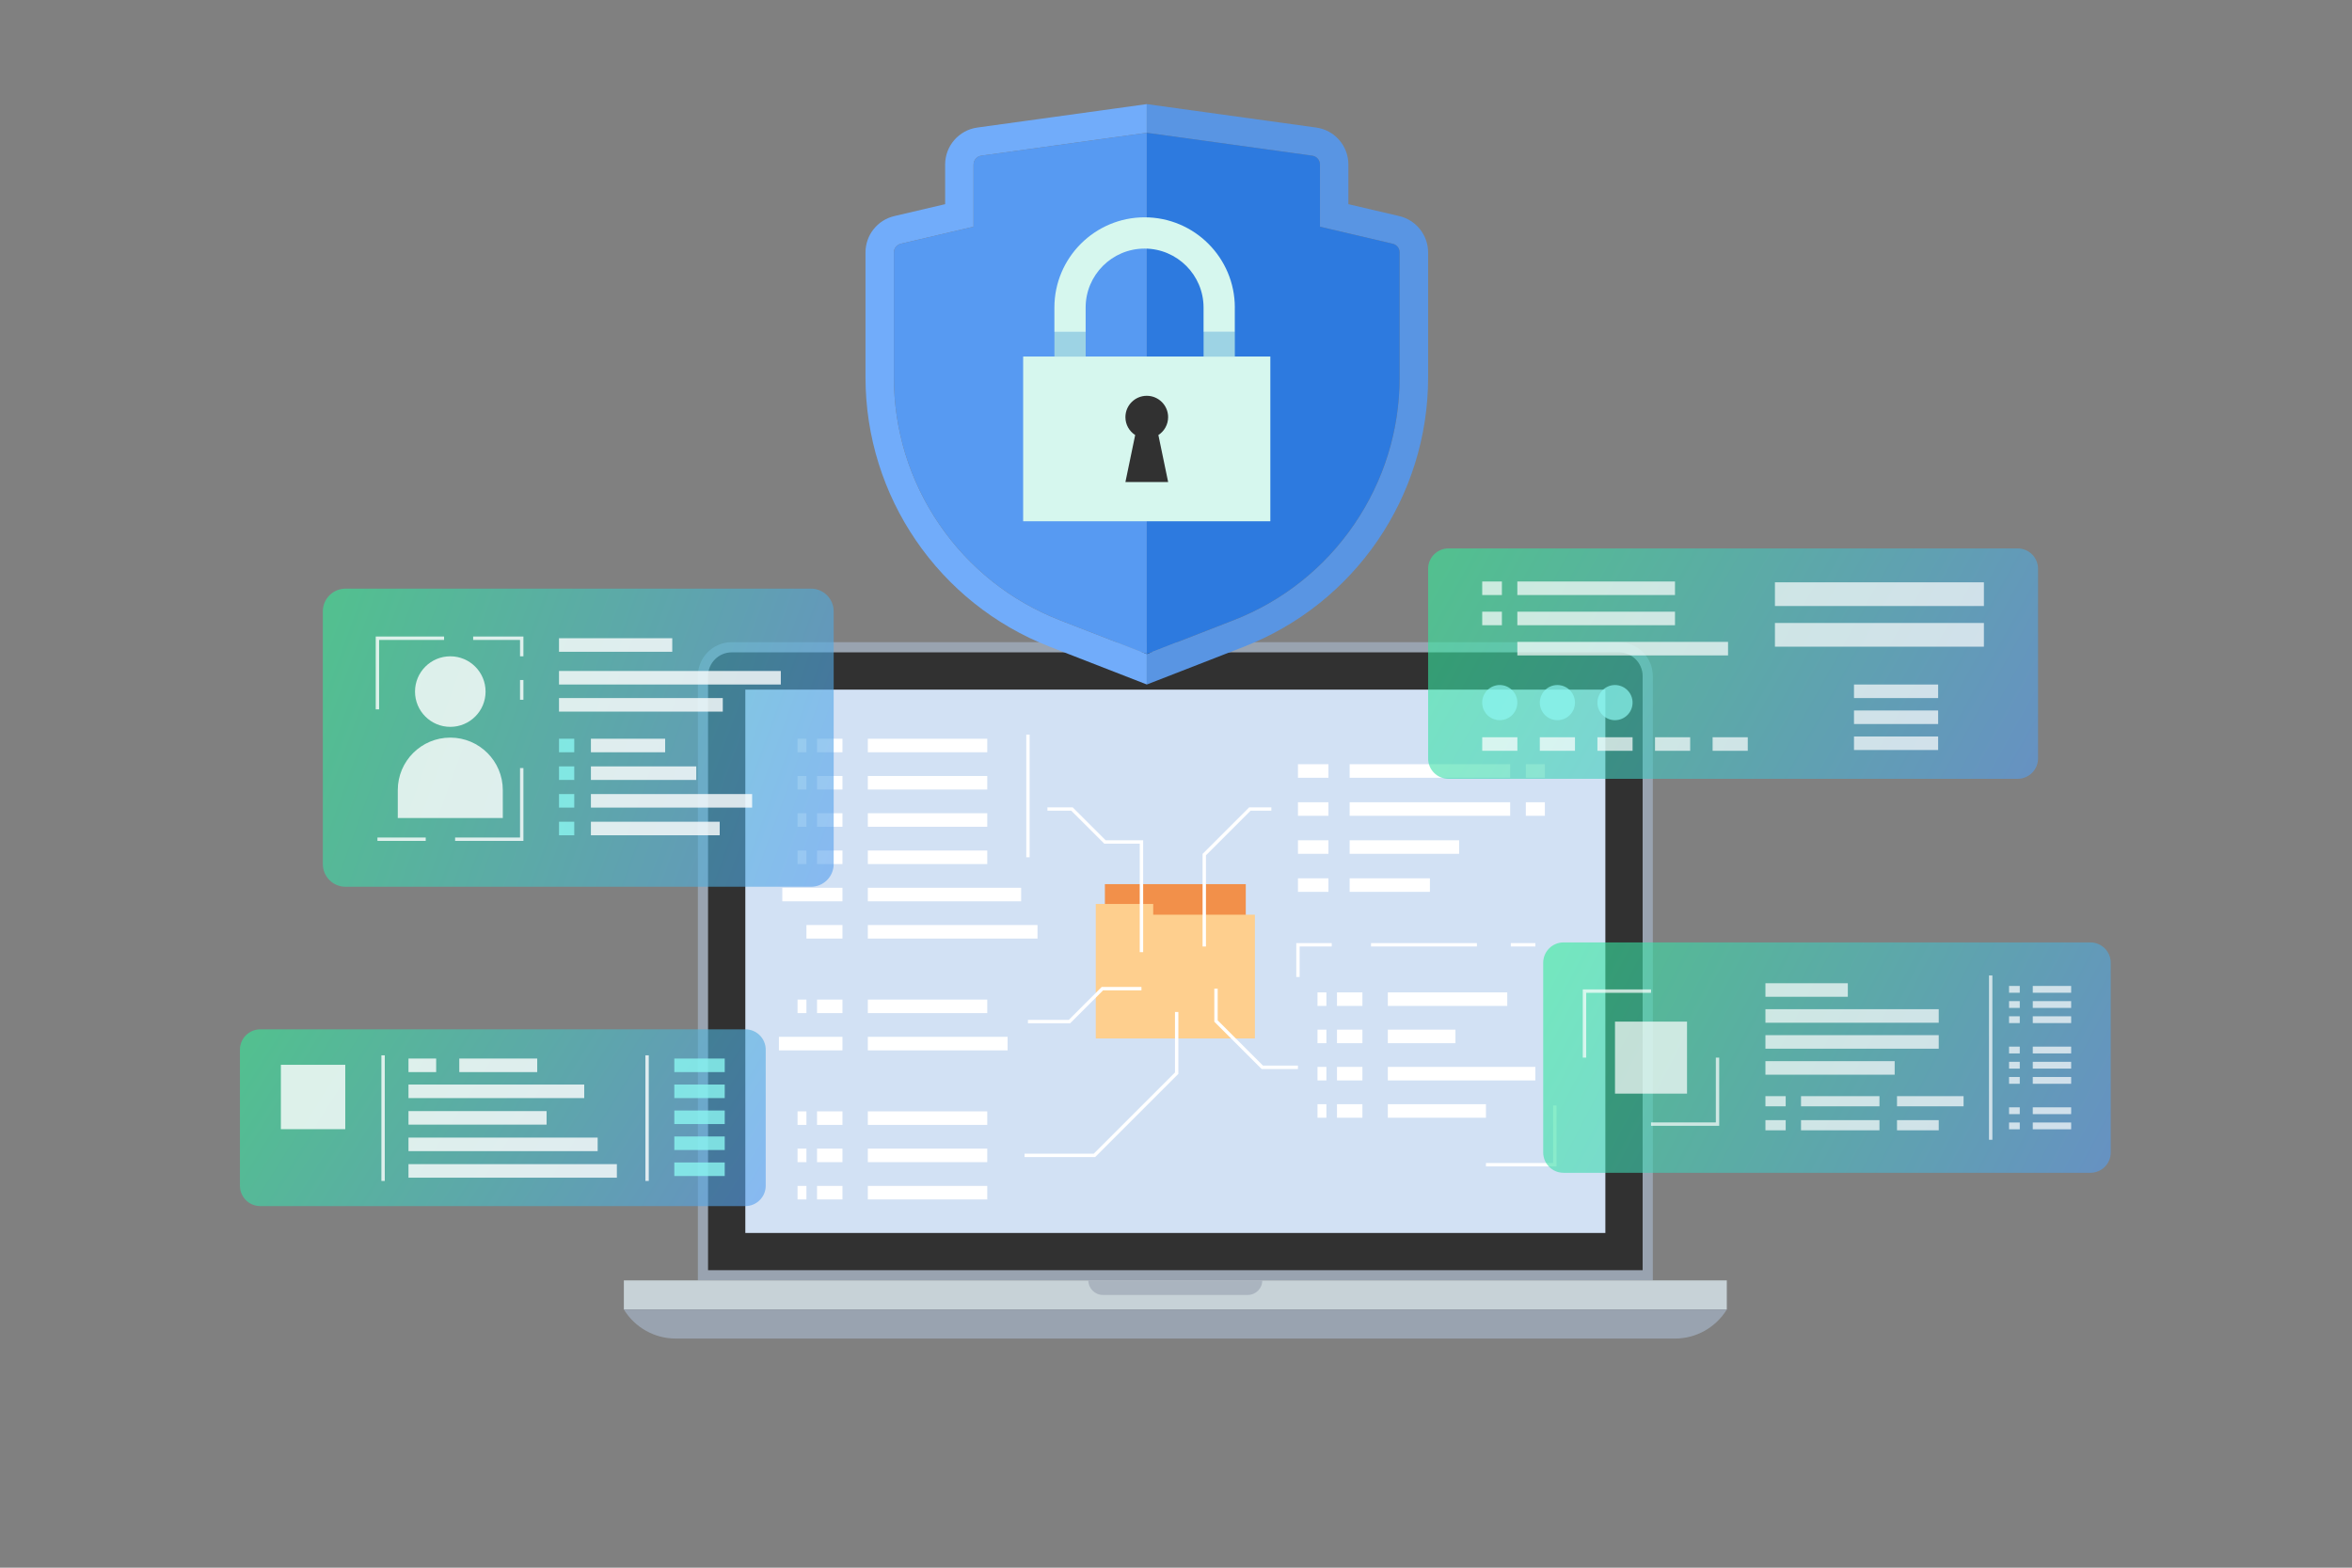 <svg width="606" height="404" viewBox="0 0 606 404" fill="none" xmlns="http://www.w3.org/2000/svg">
<rect x="0" y="0" width="606" height="404" fill="#808080" stroke="none"/>
<path d="M425.85 329.964H179.81V174.224C179.81 169.404 183.72 165.494 188.54 165.494H417.12C421.94 165.494 425.85 169.404 425.85 174.224V329.964Z" fill="#99A3B0"/>
<path d="M182.43 327.344V174.224C182.43 170.854 185.17 168.114 188.54 168.114H417.12C420.49 168.114 423.23 170.854 423.23 174.224V327.344H182.43Z" fill="#313131"/>
<path d="M413.627 317.74V177.72L192.037 177.72L192.037 317.74H413.627Z" fill="#D2E1F4"/>
<path d="M444.919 329.964H160.739V337.464H444.919V329.964Z" fill="#C7D2D7"/>
<path d="M431.549 344.954H174.109C168.649 344.954 163.589 342.114 160.739 337.464H444.919C442.069 342.114 437.009 344.954 431.549 344.954Z" fill="#99A3B0"/>
<path d="M321.489 333.714H284.169C282.099 333.714 280.419 332.034 280.419 329.964H325.229C325.239 332.034 323.559 333.714 321.489 333.714Z" fill="#AAB4BF"/>
<path d="M320.979 227.844H284.679V242.214H320.979V227.844Z" fill="#F2904A"/>
<path d="M297.129 235.724V232.954H282.329V235.724V237.254V267.614H323.329V235.724H297.129Z" fill="#FECF8E"/>
<path d="M217.059 190.374H210.509V193.864H217.059V190.374Z" fill="white"/>
<path d="M254.37 190.374H223.6V193.864H254.37V190.374Z" fill="white"/>
<path d="M207.779 190.374H205.489V193.864H207.779V190.374Z" fill="white"/>
<path d="M217.059 199.974H210.509V203.464H217.059V199.974Z" fill="white"/>
<path d="M254.37 199.974H223.6V203.464H254.37V199.974Z" fill="white"/>
<path d="M207.779 199.974H205.489V203.464H207.779V199.974Z" fill="white"/>
<path d="M217.059 209.574H210.509V213.064H217.059V209.574Z" fill="white"/>
<path d="M254.37 209.574H223.6V213.064H254.37V209.574Z" fill="white"/>
<path d="M207.779 209.574H205.489V213.064H207.779V209.574Z" fill="white"/>
<path d="M217.059 219.184H210.509V222.674H217.059V219.184Z" fill="white"/>
<path d="M254.37 219.184H223.6V222.674H254.37V219.184Z" fill="white"/>
<path d="M207.779 219.184H205.489V222.674H207.779V219.184Z" fill="white"/>
<path d="M217.06 228.784H201.56V232.274H217.06V228.784Z" fill="white"/>
<path d="M263.1 228.784H223.6V232.274H263.1V228.784Z" fill="white"/>
<path d="M217.059 238.384H207.779V241.874H217.059V238.384Z" fill="white"/>
<path d="M267.32 238.384H223.6V241.874H267.32V238.384Z" fill="white"/>
<path d="M351.029 255.744H344.479V259.234H351.029V255.744Z" fill="white"/>
<path d="M388.349 255.744H357.579V259.234H388.349V255.744Z" fill="white"/>
<path d="M341.749 255.744H339.459V259.234H341.749V255.744Z" fill="white"/>
<path d="M351.029 265.344H344.479V268.834H351.029V265.344Z" fill="white"/>
<path d="M374.999 265.344H357.579V268.834H374.999V265.344Z" fill="white"/>
<path d="M341.749 265.344H339.459V268.834H341.749V265.344Z" fill="white"/>
<path d="M351.029 274.944H344.479V278.434H351.029V274.944Z" fill="white"/>
<path d="M395.589 274.944H357.579V278.434H395.589V274.944Z" fill="white"/>
<path d="M341.749 274.944H339.459V278.434H341.749V274.944Z" fill="white"/>
<path d="M351.029 284.554H344.479V288.044H351.029V284.554Z" fill="white"/>
<path d="M382.859 284.554H357.579V288.044H382.859V284.554Z" fill="white"/>
<path d="M341.749 284.554H339.459V288.044H341.749V284.554Z" fill="white"/>
<path d="M217.059 257.594H210.509V261.084H217.059V257.594Z" fill="white"/>
<path d="M254.37 257.594H223.6V261.084H254.37V257.594Z" fill="white"/>
<path d="M207.779 257.594H205.489V261.084H207.779V257.594Z" fill="white"/>
<path d="M217.059 267.194H200.689V270.684H217.059V267.194Z" fill="white"/>
<path d="M259.61 267.194H223.6V270.684H259.61V267.194Z" fill="white"/>
<path d="M217.059 286.404H210.509V289.894H217.059V286.404Z" fill="white"/>
<path d="M254.37 286.404H223.6V289.894H254.37V286.404Z" fill="white"/>
<path d="M207.779 286.404H205.489V289.894H207.779V286.404Z" fill="white"/>
<path d="M217.059 296.004H210.509V299.494H217.059V296.004Z" fill="white"/>
<path d="M254.37 296.004H223.6V299.494H254.37V296.004Z" fill="white"/>
<path d="M207.779 296.004H205.489V299.494H207.779V296.004Z" fill="white"/>
<path d="M217.059 305.614H210.509V309.104H217.059V305.614Z" fill="white"/>
<path d="M254.37 305.614H223.6V309.104H254.37V305.614Z" fill="white"/>
<path d="M207.779 305.614H205.489V309.104H207.779V305.614Z" fill="white"/>
<path d="M342.28 196.944H334.42V200.434H342.28V196.944Z" fill="white"/>
<path d="M389.1 196.944H347.74V200.434H389.1V196.944Z" fill="white"/>
<path d="M398.04 196.944H393.13V200.434H398.04V196.944Z" fill="white"/>
<path d="M342.28 206.744H334.42V210.234H342.28V206.744Z" fill="white"/>
<path d="M389.1 206.744H347.74V210.234H389.1V206.744Z" fill="white"/>
<path d="M398.04 206.744H393.13V210.234H398.04V206.744Z" fill="white"/>
<path d="M342.28 216.544H334.42V220.034H342.28V216.544Z" fill="white"/>
<path d="M375.95 216.544H347.74V220.034H375.95V216.544Z" fill="white"/>
<path d="M342.28 226.344H334.42V229.834H342.28V226.344Z" fill="white"/>
<path d="M368.42 226.344H347.74V229.834H368.42V226.344Z" fill="white"/>
<path d="M265.29 189.314H264.42V220.924H265.29V189.314Z" fill="white"/>
<path d="M294.539 245.374H293.659V217.414H284.519L276.019 208.924H269.869V208.054H276.379L284.879 216.544H294.539V245.374Z" fill="white"/>
<path d="M275.73 263.704H264.85V262.834H275.37L283.86 254.334H294.1V255.214H284.22L275.73 263.704Z" fill="white"/>
<path d="M282.169 298.184H263.979V297.314H281.809L302.739 276.384V260.794H303.609V276.744L282.169 298.184Z" fill="white"/>
<path d="M310.72 243.914H309.85V220.054L321.86 208.054H327.57V208.924H322.22L310.72 220.414V243.914Z" fill="white"/>
<path d="M334.419 275.494H325.059L312.869 263.304V254.774H313.739V262.944L325.419 274.614H334.419V275.494Z" fill="white"/>
<path d="M334.859 251.774H333.989V243.044H343.129V243.914H334.859V251.774Z" fill="white"/>
<path d="M401.039 300.594H382.859V299.714H400.169V284.874H401.039V300.594Z" fill="white"/>
<path d="M380.529 243.044H353.249V243.914H380.529V243.044Z" fill="white"/>
<path d="M395.59 243.044H389.26V243.914H395.59V243.044Z" fill="white"/>
<path opacity="0.6" d="M519.859 200.704H373.199C370.309 200.704 367.959 198.354 367.959 195.464V146.574C367.959 143.684 370.309 141.334 373.199 141.334H519.869C522.759 141.334 525.109 143.684 525.109 146.574V195.464C525.099 198.354 522.749 200.704 519.859 200.704Z" fill="url(#paint0_linear_582_3176)"/>
<g opacity="0.7">
<path d="M386.968 149.854H381.898V153.344H386.968V149.854Z" fill="white"/>
<path d="M431.568 149.854H390.948V153.344H431.568V149.854Z" fill="white"/>
<path d="M386.968 157.634H381.898V161.124H386.968V157.634Z" fill="white"/>
<path d="M431.568 157.634H390.948V161.124H431.568V157.634Z" fill="white"/>
<path d="M445.238 165.414H390.948V168.904H445.238V165.414Z" fill="white"/>
<path d="M511.158 150.064H457.318V156.174H511.158V150.064Z" fill="white"/>
<path d="M511.158 160.544H457.318V166.654H511.158V160.544Z" fill="white"/>
<path d="M390.949 181.064C390.949 183.564 388.919 185.594 386.419 185.594C383.919 185.594 381.889 183.564 381.889 181.064C381.889 178.564 383.919 176.534 386.419 176.534C388.929 176.544 390.949 178.564 390.949 181.064Z" fill="#8BF6F1"/>
<path d="M405.798 181.064C405.798 183.564 403.768 185.594 401.268 185.594C398.768 185.594 396.738 183.564 396.738 181.064C396.738 178.564 398.768 176.534 401.268 176.534C403.768 176.544 405.798 178.564 405.798 181.064Z" fill="#8BF6F1"/>
<path d="M420.639 181.064C420.639 183.564 418.609 185.594 416.109 185.594C413.609 185.594 411.579 183.564 411.579 181.064C411.579 178.564 413.609 176.534 416.109 176.534C418.609 176.544 420.639 178.564 420.639 181.064Z" fill="#8BF6F1"/>
<path d="M390.958 189.994H381.898V193.484H390.958V189.994Z" fill="white"/>
<path d="M405.798 189.994H396.738V193.484H405.798V189.994Z" fill="white"/>
<path d="M420.639 189.994H411.579V193.484H420.639V189.994Z" fill="white"/>
<path d="M435.479 189.994H426.419V193.484H435.479V189.994Z" fill="white"/>
<path d="M450.319 189.994H441.259V193.484H450.319V189.994Z" fill="white"/>
<path d="M499.368 176.404H477.688V179.894H499.368V176.404Z" fill="white"/>
<path d="M499.368 183.094H477.688V186.584H499.368V183.094Z" fill="white"/>
<path d="M499.368 189.794H477.688V193.284H499.368V189.794Z" fill="white"/>
</g>
<path opacity="0.6" d="M538.609 302.234H402.849C399.959 302.234 397.609 299.884 397.609 296.994V248.104C397.609 245.214 399.959 242.864 402.849 242.864H538.599C541.489 242.864 543.839 245.214 543.839 248.104V296.994C543.839 299.884 541.499 302.234 538.609 302.234Z" fill="url(#paint1_linear_582_3176)"/>
<g opacity="0.7">
<path d="M442.96 290.124H425.39V289.254H442.09V272.554H442.96V290.124Z" fill="white"/>
<path d="M408.69 272.554H407.81V254.974H425.39V255.854H408.69V272.554Z" fill="white"/>
<path d="M434.669 263.274H416.109V281.834H434.669V263.274Z" fill="white"/>
<path d="M476.099 253.384H454.869V256.874H476.099V253.384Z" fill="white"/>
<path d="M499.519 260.074H454.869V263.564H499.519V260.074Z" fill="white"/>
<path d="M499.519 266.764H454.869V270.254H499.519V266.764Z" fill="white"/>
<path d="M488.169 273.464H454.869V276.954H488.169V273.464Z" fill="white"/>
<path d="M460.089 282.484H454.869V285.104H460.089V282.484Z" fill="white"/>
<path d="M484.249 282.484H464.039V285.104H484.249V282.484Z" fill="white"/>
<path d="M505.92 282.484H488.77V285.104H505.92V282.484Z" fill="white"/>
<path d="M460.089 288.664H454.869V291.284H460.089V288.664Z" fill="white"/>
<path d="M484.249 288.664H464.039V291.284H484.249V288.664Z" fill="white"/>
<path d="M499.52 288.664H488.77V291.284H499.52V288.664Z" fill="white"/>
<path d="M513.34 251.384H512.47V293.724H513.34V251.384Z" fill="white"/>
<path d="M520.4 254.084H517.64V255.834H520.4V254.084Z" fill="white"/>
<path d="M533.64 254.084H523.75V255.834H533.64V254.084Z" fill="white"/>
<path d="M520.4 257.994H517.64V259.744H520.4V257.994Z" fill="white"/>
<path d="M533.64 257.994H523.75V259.744H533.64V257.994Z" fill="white"/>
<path d="M520.4 261.904H517.64V263.654H520.4V261.904Z" fill="white"/>
<path d="M533.64 261.904H523.75V263.654H533.64V261.904Z" fill="white"/>
<path d="M520.4 269.724H517.64V271.474H520.4V269.724Z" fill="white"/>
<path d="M533.64 269.724H523.75V271.474H533.64V269.724Z" fill="white"/>
<path d="M520.4 273.634H517.64V275.384H520.4V273.634Z" fill="white"/>
<path d="M533.64 273.634H523.75V275.384H533.64V273.634Z" fill="white"/>
<path d="M520.4 277.544H517.64V279.294H520.4V277.544Z" fill="white"/>
<path d="M533.64 277.544H523.75V279.294H533.64V277.544Z" fill="white"/>
<path d="M520.4 285.364H517.64V287.114H520.4V285.364Z" fill="white"/>
<path d="M533.64 285.364H523.75V287.114H533.64V285.364Z" fill="white"/>
<path d="M520.4 289.274H517.64V291.024H520.4V289.274Z" fill="white"/>
<path d="M533.64 289.274H523.75V291.024H533.64V289.274Z" fill="white"/>
</g>
<path opacity="0.6" d="M89.03 228.524H208.95C212.18 228.524 214.8 225.904 214.8 222.674V157.544C214.8 154.314 212.18 151.694 208.95 151.694H89.03C85.8 151.694 83.18 154.314 83.18 157.544V222.674C83.18 225.904 85.8 228.524 89.03 228.524Z" fill="url(#paint2_linear_582_3176)"/>
<g opacity="0.8">
<path d="M116.02 187.314C121.04 187.314 125.11 183.244 125.11 178.224C125.11 173.203 121.04 169.134 116.02 169.134C110.999 169.134 106.93 173.203 106.93 178.224C106.93 183.244 110.999 187.314 116.02 187.314Z" fill="white"/>
<path d="M129.549 210.814H102.489V203.614C102.489 196.144 108.549 190.084 116.019 190.084C123.489 190.084 129.549 196.144 129.549 203.614V210.814Z" fill="white"/>
<path d="M97.68 182.804H96.81V164.034H114.42V164.914H97.68V182.804Z" fill="white"/>
<path d="M134.86 216.704H117.26V215.834H133.99V197.934H134.86V216.704Z" fill="white"/>
<path d="M109.69 215.834H97.25V216.704H109.69V215.834Z" fill="white"/>
<path d="M134.859 169.134H133.989V164.914H121.909V164.034H134.859V169.134Z" fill="white"/>
<path d="M134.859 175.244H133.989V180.334H134.859V175.244Z" fill="white"/>
<path d="M173.209 164.474H144.029V167.964H173.209V164.474Z" fill="white"/>
<path d="M201.179 172.914H144.029V176.404H201.179V172.914Z" fill="white"/>
<path d="M186.229 179.894H144.029V183.384H186.229V179.894Z" fill="white"/>
<path d="M147.959 190.374H144.029V193.864H147.959V190.374Z" fill="#8BF6F1"/>
<path d="M171.38 190.374H152.25V193.864H171.38V190.374Z" fill="white"/>
<path d="M147.959 197.504H144.029V200.994H147.959V197.504Z" fill="#8BF6F1"/>
<path d="M179.39 197.504H152.25V200.994H179.39V197.504Z" fill="white"/>
<path d="M147.959 204.634H144.029V208.124H147.959V204.634Z" fill="#8BF6F1"/>
<path d="M193.79 204.634H152.25V208.124H193.79V204.634Z" fill="white"/>
<path d="M147.959 211.764H144.029V215.254H147.959V211.764Z" fill="#8BF6F1"/>
<path d="M185.43 211.764H152.25V215.254H185.43V211.764Z" fill="white"/>
</g>
<path opacity="0.6" d="M67.059 310.814H192.049C194.939 310.814 197.289 308.464 197.289 305.574V270.504C197.289 267.614 194.939 265.264 192.049 265.264H67.059C64.169 265.264 61.819 267.614 61.819 270.504V305.574C61.819 308.464 64.159 310.814 67.059 310.814Z" fill="url(#paint3_linear_582_3176)"/>
<g opacity="0.8">
<path d="M88.959 274.404H72.369V290.994H88.959V274.404Z" fill="white"/>
<path d="M112.379 272.794H105.249V276.284H112.379V272.794Z" fill="white"/>
<path d="M138.419 272.794H118.339V276.284H138.419V272.794Z" fill="white"/>
<path d="M186.729 272.794H173.739V276.284H186.729V272.794Z" fill="#8BF6F1"/>
<path d="M186.729 279.494H173.739V282.984H186.729V279.494Z" fill="#8BF6F1"/>
<path d="M186.729 286.184H173.739V289.674H186.729V286.184Z" fill="#8BF6F1"/>
<path d="M186.729 292.874H173.739V296.364H186.729V292.874Z" fill="#8BF6F1"/>
<path d="M186.729 299.574H173.739V303.064H186.729V299.574Z" fill="#8BF6F1"/>
<path d="M150.529 279.494H105.249V282.984H150.529V279.494Z" fill="white"/>
<path d="M140.829 286.334H105.249V289.824H140.829V286.334Z" fill="white"/>
<path d="M153.989 293.164H105.249V296.654H153.989V293.164Z" fill="white"/>
<path d="M158.939 300.004H105.249V303.494H158.939V300.004Z" fill="white"/>
<path d="M99.139 271.964H98.269V304.334H99.139V271.964Z" fill="white"/>
<path d="M167.159 271.964H166.289V304.334H167.159V271.964Z" fill="white"/>
</g>
<path d="M273.119 159.842C260.457 154.911 249.707 146.375 242.034 135.155C234.361 123.935 230.311 110.829 230.311 97.236V65.052C230.311 63.979 231.041 63.057 232.089 62.813L250.839 58.419V42.395C250.839 41.254 251.694 40.273 252.826 40.114L295.467 34.219V26.831L251.82 32.869C247.065 33.523 243.518 37.598 243.518 42.395V52.617L230.42 55.686C226.068 56.709 222.999 60.583 222.999 65.052V97.236C222.999 127.952 241.85 155.515 270.469 166.66L295.475 176.395V168.538L273.119 159.842Z" fill="#71ACFA"/>
<path d="M360.513 55.686L347.415 52.617V42.395C347.415 37.59 343.868 33.523 339.113 32.869L295.467 26.831V34.219L338.116 40.114C339.248 40.273 340.103 41.246 340.103 42.395V58.419L358.853 62.813C359.901 63.057 360.631 63.979 360.631 65.052V97.236C360.631 110.829 356.58 123.935 348.908 135.155C341.235 146.375 330.493 154.911 317.831 159.842L295.484 168.546V176.404L320.489 166.668C349.109 155.524 367.96 127.96 367.96 97.244V65.052C367.943 60.583 364.865 56.7 360.513 55.686Z" fill="#5995E3"/>
<path d="M250.838 42.395V58.419L232.088 62.813C231.04 63.057 230.311 63.979 230.311 65.052V97.236C230.311 110.829 234.361 123.935 242.033 135.155C249.706 146.375 260.448 154.912 273.119 159.842L295.466 168.546V164.622V37.917V34.219L252.817 40.114C251.694 40.273 250.838 41.254 250.838 42.395Z" fill="#579AF2"/>
<path d="M295.467 164.614V168.538L317.814 159.834C330.476 154.903 341.227 146.367 348.891 135.147C356.564 123.927 360.614 110.821 360.614 97.228V65.052C360.614 63.979 359.884 63.057 358.836 62.813L340.086 58.419V42.395C340.086 41.254 339.231 40.273 338.099 40.114L295.467 34.219V37.917V164.614Z" fill="#2D7ADF"/>
<path d="M327.307 91.878H263.619V134.333H327.307V91.878Z" fill="#D6F7EE"/>
<path d="M279.727 85.546H271.677V91.886H279.727V85.546Z" fill="#9DD3E4"/>
<path d="M318.158 85.546H310.108V91.886H318.158V85.546Z" fill="#9DD3E4"/>
<path d="M318.158 79.249C318.158 66.436 307.735 56.004 294.914 56.004C282.101 56.004 271.669 66.428 271.669 79.249V85.538H279.719V79.249C279.719 70.872 286.536 64.063 294.905 64.063C303.282 64.063 310.1 70.88 310.1 79.249V85.538H318.15V79.249H318.158Z" fill="#D6F7EE"/>
<path d="M300.969 107.5C300.969 104.464 298.503 101.999 295.468 101.999C292.432 101.999 289.967 104.464 289.967 107.5C289.967 109.437 290.965 111.131 292.482 112.112L289.967 124.221H300.977L298.461 112.112C299.971 111.131 300.969 109.428 300.969 107.5Z" fill="#313131"/>
<defs>
<linearGradient id="paint0_linear_582_3176" x1="357.413" y1="143.547" x2="515.004" y2="231.555" gradientUnits="userSpaceOnUse">
<stop stop-color="#32F094"/>
<stop offset="1" stop-color="#579AF2"/>
</linearGradient>
<linearGradient id="paint1_linear_582_3176" x1="387.796" y1="245.077" x2="539.267" y2="323.789" gradientUnits="userSpaceOnUse">
<stop stop-color="#32F094"/>
<stop offset="1" stop-color="#579AF2"/>
</linearGradient>
<linearGradient id="paint2_linear_582_3176" x1="74.347" y1="154.558" x2="227.493" y2="209.911" gradientUnits="userSpaceOnUse">
<stop stop-color="#32F094"/>
<stop offset="1" stop-color="#579AF2"/>
</linearGradient>
<linearGradient id="paint3_linear_582_3176" x1="52.728" y1="266.962" x2="180.6" y2="347.198" gradientUnits="userSpaceOnUse">
<stop stop-color="#32F094"/>
<stop offset="1" stop-color="#579AF2"/>
</linearGradient>
</defs>
</svg>
